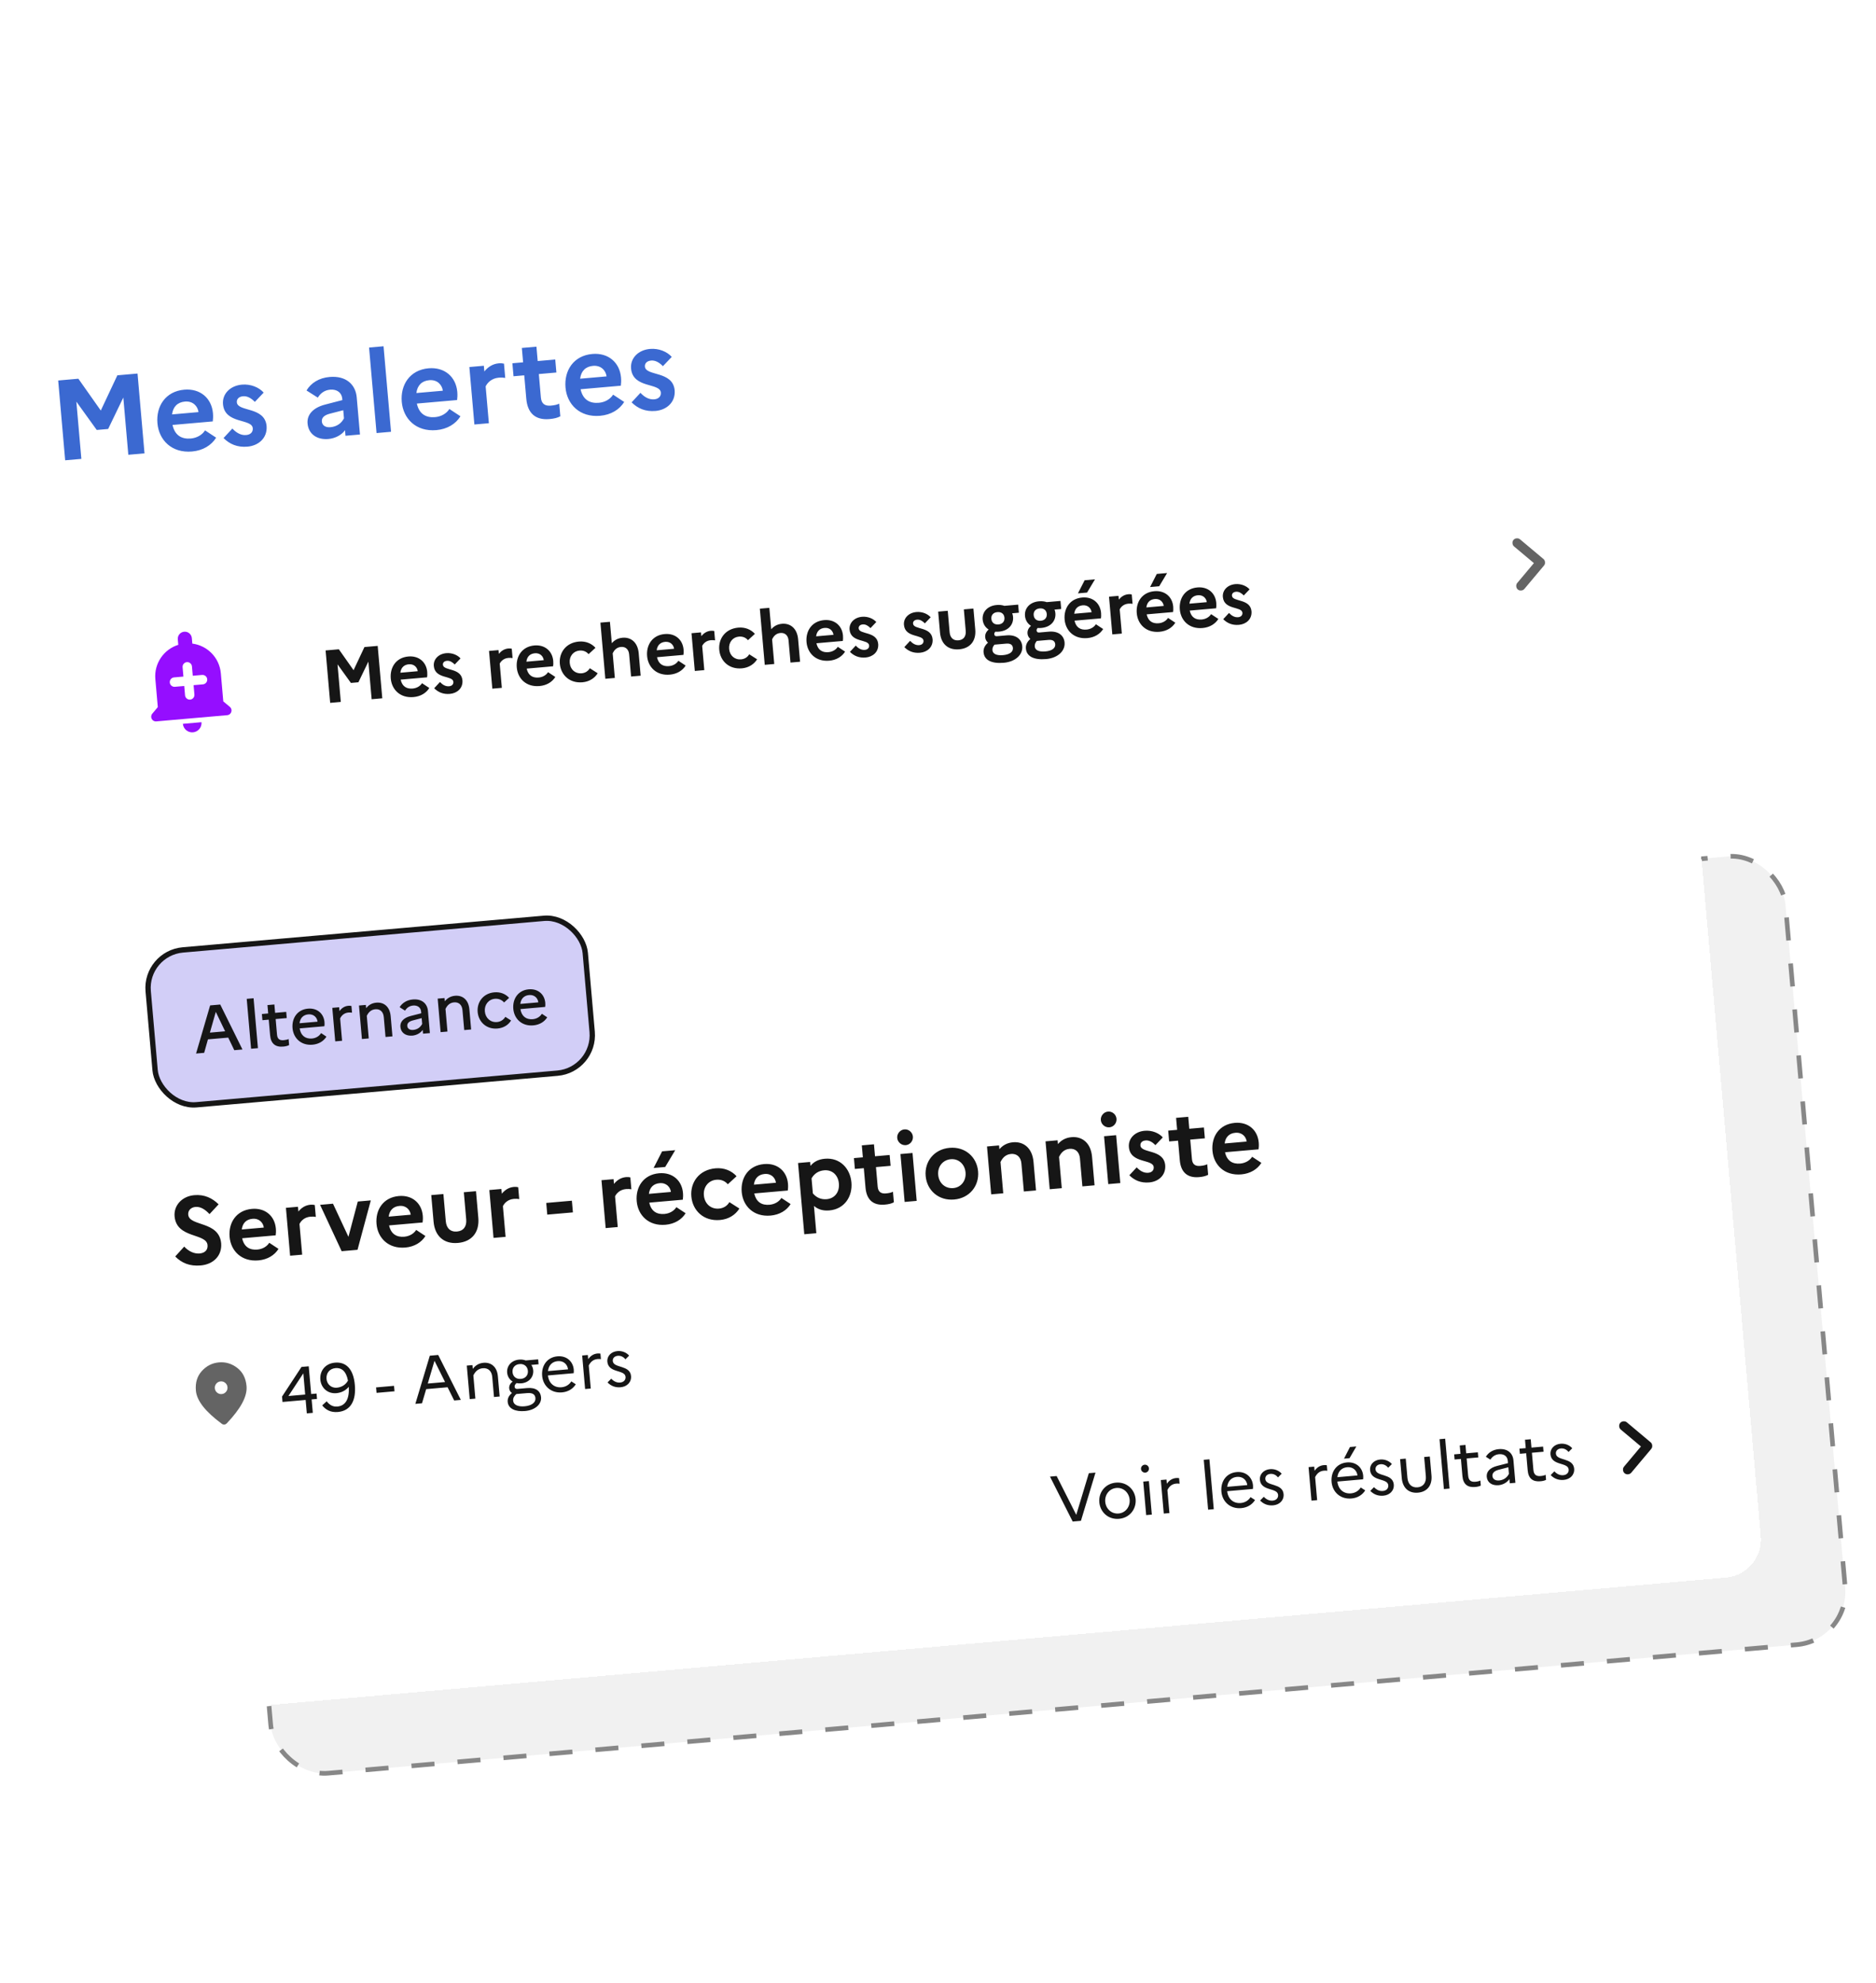 <svg width="352" height="372" viewBox="0 0 352 372" fill="none" xmlns="http://www.w3.org/2000/svg">
<rect x="38.728" y="185.641" width="296.544" height="148.426" rx="9.967" transform="rotate(-5 38.728 185.641)" fill="#F1F1F1" stroke="#878787" stroke-width="0.867" stroke-dasharray="4.33 4.33"/>
<path d="M12.229 86.348L10.919 71.377L14.705 71.046L18.912 77.014L22.019 70.406L25.805 70.075L27.114 85.046L24.077 85.312L23.138 74.576L20.292 80.471L18.153 80.658L14.327 75.347L15.266 86.083L12.229 86.348ZM40.553 82.103C39.666 83.539 38.07 84.519 36.039 84.696C32.21 85.031 29.816 82.547 29.541 79.403C29.263 76.216 31.043 73.41 34.572 73.101C37.566 72.839 39.711 74.699 39.958 77.522C40.011 78.121 39.974 78.684 39.92 79.055L32.37 79.716C32.803 81.704 34.114 82.408 35.804 82.26C36.98 82.157 37.962 81.554 38.472 80.734L40.553 82.103ZM34.702 75.331C33.312 75.453 32.46 76.303 32.284 77.741L37.245 77.307C37.107 76.22 36.221 75.198 34.702 75.331ZM41.944 82.175L43.599 80.393C44.334 81.169 45.178 81.699 46.205 81.609C47.082 81.532 47.486 80.98 47.43 80.338C47.265 78.456 42.173 79.612 41.841 75.827C41.675 73.924 43.154 72.35 45.399 72.154C47.046 72.01 48.612 72.67 49.474 73.651L47.816 75.391C47.2 74.755 46.446 74.26 45.611 74.334C44.756 74.408 44.391 74.914 44.439 75.47C44.6 77.31 49.698 76.217 50.024 79.939C50.179 82.209 48.47 83.609 46.438 83.787C44.514 83.955 43.078 83.305 41.944 82.175ZM61.626 82.35C59.466 82.539 57.882 81.428 57.708 79.439C57.565 77.813 58.721 76.484 60.997 75.897L64.242 75.053L64.217 74.775C64.118 73.641 63.199 72.989 61.959 73.097C60.911 73.189 60.141 73.752 59.633 74.594L57.511 73.249C58.357 71.839 59.869 70.888 61.836 70.716C64.959 70.443 66.726 72.163 66.933 74.537L67.543 81.509L64.827 81.747L64.736 80.699C64.124 81.593 62.888 82.24 61.626 82.35ZM60.391 79.075C60.455 79.802 61.073 80.222 61.993 80.141C63.233 80.033 64.081 79.377 64.541 78.475L64.408 76.956L61.879 77.608C60.762 77.9 60.333 78.412 60.391 79.075ZM70.654 81.237L69.25 65.197L71.966 64.959L73.37 80.999L70.654 81.237ZM86.397 78.092C85.51 79.528 83.915 80.508 81.883 80.686C78.055 81.02 75.661 78.536 75.386 75.392C75.107 72.206 76.887 69.399 80.416 69.09C83.41 68.828 85.555 70.688 85.802 73.511C85.855 74.11 85.818 74.673 85.764 75.044L78.215 75.705C78.647 77.693 79.959 78.397 81.648 78.249C82.824 78.146 83.806 77.543 84.316 76.723L86.397 78.092ZM80.546 71.32C79.156 71.442 78.304 72.292 78.128 73.73L83.09 73.296C82.951 72.209 82.065 71.187 80.546 71.32ZM89.012 79.631L88.069 68.852L90.785 68.614L90.879 69.683C91.521 68.894 92.392 68.258 93.611 68.151C93.975 68.12 94.301 68.156 94.565 68.219L94.799 70.892C94.449 70.837 94.08 70.804 93.588 70.847C92.262 70.963 91.471 71.765 91.124 72.485L91.728 79.393L89.012 79.631ZM98.751 74.813L98.365 70.408L96.355 70.584L96.142 68.145L98.152 67.97L97.916 65.275L100.654 65.035L100.89 67.73L104.183 67.442L104.397 69.88L101.103 70.168L101.488 74.574C101.593 75.772 102.276 76.186 103.345 76.092C104.094 76.027 104.578 75.898 104.929 75.717L105.137 78.091C104.622 78.373 103.99 78.536 103.092 78.615C100.397 78.85 98.981 77.444 98.751 74.813ZM117.12 75.404C116.233 76.84 114.638 77.82 112.606 77.998C108.778 78.333 106.384 75.848 106.108 72.704C105.83 69.518 107.61 66.711 111.139 66.402C114.133 66.14 116.278 68 116.525 70.823C116.578 71.422 116.541 71.986 116.487 72.357L108.937 73.017C109.37 75.005 110.682 75.709 112.371 75.561C113.547 75.459 114.529 74.855 115.039 74.035L117.12 75.404ZM111.269 68.632C109.879 68.754 109.027 69.604 108.851 71.042L113.813 70.608C113.674 69.521 112.788 68.499 111.269 68.632ZM118.511 75.477L120.166 73.694C120.902 74.47 121.745 75 122.772 74.91C123.649 74.833 124.053 74.281 123.997 73.639C123.832 71.757 118.74 72.914 118.408 69.128C118.242 67.225 119.721 65.652 121.966 65.455C123.613 65.311 125.179 65.971 126.041 66.952L124.383 68.692C123.767 68.056 123.013 67.562 122.179 67.635C121.323 67.71 120.958 68.216 121.006 68.772C121.167 70.611 126.266 69.518 126.591 73.24C126.747 75.51 125.037 76.91 123.006 77.088C121.081 77.256 119.645 76.606 118.511 75.477Z" fill="#3B69D1"/>
<g filter="url(#filter0_d_5473_14352)">
<rect x="11.677" y="162.233" width="306.823" height="156.847" rx="7.155" transform="rotate(-5 11.677 162.233)" fill="white" shape-rendering="crispEdges"/>
<rect x="27.182" y="175.243" width="82.324" height="29.16" rx="7.155" transform="rotate(-5 27.182 175.243)" fill="#D2CEF7"/>
<path d="M36.786 194.059L39.428 185.028L41.324 184.862L45.494 193.297L43.96 193.431L42.823 191.067L39.017 191.399L38.308 193.926L36.786 194.059ZM39.385 190.135L42.242 189.885L40.49 186.242L39.385 190.135ZM47.111 193.155L46.293 183.799L47.578 183.686L48.397 193.043L47.111 193.155ZM50.682 190.643L50.424 187.699L49.239 187.802L49.137 186.642L50.323 186.538L50.185 184.967L51.483 184.853L51.62 186.425L53.703 186.243L53.805 187.403L51.722 187.585L51.979 190.529C52.053 191.378 52.526 191.613 53.225 191.552C53.649 191.515 53.932 191.44 54.149 191.333L54.248 192.468C53.96 192.619 53.616 192.712 53.129 192.755C51.657 192.883 50.816 192.178 50.682 190.643ZM61.251 190.887C60.733 191.725 59.816 192.295 58.643 192.398C56.472 192.588 55.05 191.141 54.89 189.307C54.725 187.423 55.791 185.809 57.787 185.634C59.521 185.482 60.748 186.569 60.887 188.166C60.913 188.453 60.9 188.743 60.867 188.935L56.226 189.341C56.433 190.706 57.331 191.344 58.541 191.238C59.302 191.171 59.909 190.779 60.25 190.221L61.251 190.887ZM57.856 186.709C56.92 186.791 56.318 187.384 56.204 188.375L59.585 188.079C59.491 187.295 58.867 186.621 57.856 186.709ZM62.901 191.774L62.351 185.486L63.636 185.374L63.698 186.085C64.092 185.56 64.611 185.163 65.384 185.095C65.584 185.078 65.774 185.099 65.941 185.134L66.051 186.394C65.847 186.362 65.644 186.342 65.382 186.365C64.584 186.435 64.097 186.905 63.819 187.47L64.186 191.661L62.901 191.774ZM67.908 191.336L67.358 185.048L68.643 184.936L68.697 185.547C69.127 185.006 69.719 184.59 70.618 184.511C72.002 184.39 73.145 185.233 73.304 187.055L73.635 190.835L72.337 190.948L72.011 187.218C71.924 186.22 71.322 185.669 70.424 185.748C69.563 185.823 69.099 186.404 68.822 186.982L69.193 191.223L67.908 191.336ZM77.383 190.695C76.136 190.805 75.225 190.168 75.128 189.057C75.045 188.109 75.721 187.359 77.036 187.017L79.04 186.503L79.012 186.178C78.944 185.405 78.329 184.981 77.518 185.052C76.832 185.112 76.323 185.471 76.006 186.014L74.981 185.362C75.477 184.564 76.333 184.011 77.456 183.913C79.153 183.765 80.176 184.681 80.297 186.066L80.66 190.22L79.375 190.333L79.313 189.621C78.912 190.21 78.157 190.628 77.383 190.695ZM76.421 188.894C76.464 189.381 76.88 189.684 77.528 189.627C78.314 189.558 78.893 189.13 79.215 188.499L79.12 187.413L77.448 187.849C76.674 188.055 76.379 188.42 76.421 188.894ZM82.675 190.044L82.125 183.756L83.41 183.644L83.463 184.255C83.894 183.715 84.486 183.298 85.384 183.22C86.769 183.098 87.911 183.941 88.07 185.763L88.401 189.543L87.104 189.656L86.777 185.926C86.69 184.928 86.089 184.377 85.19 184.456C84.329 184.531 83.865 185.112 83.589 185.69L83.96 189.932L82.675 190.044ZM93.259 188.15C93.97 188.088 94.514 187.688 94.82 187.171L95.898 187.856C95.392 188.68 94.513 189.26 93.353 189.361C91.244 189.546 89.785 188.102 89.625 186.268C89.464 184.434 90.65 182.759 92.759 182.574C93.906 182.474 94.886 182.891 95.527 183.614L94.585 184.476C94.193 184.02 93.588 183.721 92.865 183.785C91.654 183.89 90.864 184.915 90.972 186.15C91.081 187.398 92.037 188.257 93.259 188.15ZM102.675 187.263C102.157 188.101 101.239 188.671 100.066 188.774C97.895 188.964 96.474 187.517 96.314 185.683C96.149 183.799 97.214 182.185 99.21 182.01C100.945 181.858 102.171 182.945 102.311 184.542C102.336 184.829 102.324 185.119 102.29 185.311L97.649 185.717C97.856 187.081 98.754 187.719 99.965 187.614C100.726 187.547 101.332 187.154 101.673 186.597L102.675 187.263ZM99.279 183.085C98.344 183.167 97.742 183.76 97.627 184.751L101.008 184.455C100.915 183.671 100.29 182.997 99.279 183.085Z" fill="#161616"/>
<rect x="27.182" y="175.243" width="82.324" height="29.16" rx="7.155" transform="rotate(-5 27.182 175.243)" stroke="#161616"/>
<path d="M32.877 232.126L34.565 230.272C35.398 231.169 36.446 231.652 37.462 231.563C38.46 231.476 39.019 230.888 38.941 229.997C38.74 227.698 33.127 228.817 32.757 224.593C32.584 222.615 34.08 220.832 36.468 220.623C38.34 220.459 39.839 221.172 41.019 222.344L39.312 224.181C38.499 223.301 37.624 222.749 36.68 222.831C35.789 222.909 35.25 223.531 35.316 224.28C35.514 226.543 41.125 225.406 41.499 229.683C41.67 232.039 39.975 233.606 37.676 233.807C35.573 233.991 34.098 233.348 32.877 232.126ZM52.255 230.7C51.516 231.896 50.186 232.712 48.493 232.861C45.303 233.14 43.308 231.069 43.079 228.449C42.846 225.794 44.33 223.455 47.27 223.198C49.766 222.98 51.553 224.529 51.759 226.882C51.803 227.381 51.772 227.85 51.727 228.16L45.436 228.71C45.797 230.367 46.889 230.954 48.297 230.83C49.278 230.745 50.096 230.242 50.521 229.558L52.255 230.7ZM47.379 225.056C46.221 225.157 45.511 225.866 45.364 227.064L49.499 226.702C49.383 225.797 48.645 224.945 47.379 225.056ZM54.434 231.982L53.648 222.999L55.912 222.801L55.99 223.692C56.525 223.035 57.251 222.504 58.267 222.415C58.569 222.389 58.842 222.419 59.062 222.472L59.257 224.699C58.965 224.653 58.657 224.626 58.248 224.662C57.143 224.759 56.483 225.427 56.194 226.027L56.698 231.784L54.434 231.982ZM60.058 222.438L62.482 222.226L65.378 228.438L67.133 221.819L69.575 221.606L67.082 230.875L64.105 231.135L60.058 222.438ZM79.824 228.288C79.085 229.484 77.755 230.3 76.062 230.449C72.872 230.728 70.877 228.657 70.648 226.037C70.415 223.382 71.899 221.043 74.84 220.786C77.335 220.568 79.123 222.117 79.328 224.47C79.372 224.969 79.341 225.438 79.297 225.748L73.005 226.298C73.366 227.955 74.459 228.542 75.867 228.418C76.847 228.333 77.665 227.83 78.09 227.146L79.824 228.288ZM74.948 222.644C73.79 222.745 73.08 223.454 72.933 224.652L77.068 224.29C76.953 223.385 76.214 222.533 74.948 222.644ZM87.476 225.176L87.03 220.079L89.311 219.879L89.748 224.869C89.983 227.56 88.56 229.355 85.922 229.586C83.285 229.817 81.589 228.295 81.354 225.604L80.917 220.613L83.198 220.414L83.644 225.511C83.758 226.812 84.505 227.555 85.753 227.446C86.983 227.338 87.59 226.477 87.476 225.176ZM92.603 228.642L91.817 219.66L94.08 219.462L94.158 220.353C94.694 219.695 95.419 219.165 96.435 219.076C96.738 219.05 97.01 219.08 97.23 219.132L97.425 221.36C97.134 221.314 96.826 221.287 96.416 221.323C95.311 221.419 94.651 222.088 94.363 222.688L94.866 228.444L92.603 228.642ZM102.493 222.084L107.305 221.663L107.497 223.855L102.685 224.276L102.493 222.084ZM113.645 226.801L112.859 217.819L115.123 217.621L115.201 218.512C115.736 217.854 116.462 217.324 117.478 217.235C117.781 217.209 118.053 217.239 118.273 217.291L118.468 219.519C118.176 219.473 117.869 219.446 117.459 219.482C116.354 219.578 115.694 220.247 115.405 220.847L115.909 226.603L113.645 226.801ZM124.814 215.336L122.64 215.526L124.234 212.406L126.694 212.19L124.814 215.336ZM128.645 224.016C127.905 225.212 126.576 226.029 124.883 226.177C121.692 226.456 119.697 224.386 119.468 221.766C119.236 219.111 120.719 216.772 123.66 216.515C126.155 216.296 127.943 217.846 128.149 220.199C128.193 220.698 128.162 221.167 128.117 221.476L121.826 222.027C122.186 223.683 123.279 224.27 124.687 224.147C125.667 224.061 126.485 223.559 126.91 222.875L128.645 224.016ZM123.769 218.373C122.61 218.474 121.9 219.183 121.753 220.381L125.888 220.019C125.773 219.113 125.034 218.262 123.769 218.373ZM134.911 223.145C135.802 223.067 136.479 222.595 136.853 221.933L138.736 223.134C137.995 224.312 136.738 225.14 135.098 225.284C131.997 225.555 129.949 223.489 129.72 220.869C129.49 218.249 131.149 215.859 134.25 215.588C135.89 215.445 137.271 216.042 138.205 217.074L136.559 218.583C136.077 217.996 135.328 217.649 134.402 217.73C132.922 217.859 131.935 219.095 132.072 220.663C132.211 222.25 133.396 223.277 134.911 223.145ZM148.347 222.293C147.607 223.489 146.278 224.305 144.585 224.454C141.395 224.733 139.4 222.662 139.17 220.042C138.938 217.387 140.422 215.048 143.362 214.791C145.857 214.573 147.645 216.122 147.851 218.475C147.895 218.974 147.864 219.444 147.819 219.753L141.528 220.303C141.888 221.96 142.981 222.547 144.389 222.423C145.369 222.338 146.188 221.835 146.613 221.151L148.347 222.293ZM143.471 216.649C142.313 216.75 141.602 217.459 141.456 218.657L145.591 218.295C145.475 217.39 144.736 216.538 143.471 216.649ZM150.91 227.959L149.74 214.592L152.004 214.394L152.067 215.125C152.702 214.369 153.541 213.9 154.771 213.793C157.622 213.543 159.528 215.621 159.757 218.241C159.986 220.861 158.47 223.239 155.619 223.488C154.389 223.596 153.481 223.28 152.726 222.646L153.173 227.761L150.91 227.959ZM154.637 215.96C153.585 216.052 152.77 216.59 152.273 217.477L152.52 220.293C153.2 221.096 154.077 221.468 155.111 221.378C156.644 221.244 157.542 220.016 157.405 218.447C157.267 216.879 156.17 215.825 154.637 215.96ZM162.401 219.231L162.08 215.56L160.404 215.706L160.227 213.675L161.902 213.528L161.706 211.282L163.987 211.083L164.183 213.328L166.928 213.088L167.106 215.12L164.361 215.36L164.682 219.032C164.77 220.03 165.339 220.375 166.23 220.297C166.853 220.243 167.257 220.135 167.549 219.984L167.722 221.962C167.294 222.197 166.767 222.333 166.018 222.399C163.773 222.595 162.593 221.423 162.401 219.231ZM169.958 211.243C169.156 211.313 168.42 210.695 168.35 209.893C168.28 209.091 168.898 208.354 169.7 208.284C170.502 208.214 171.22 208.834 171.29 209.636C171.361 210.438 170.76 211.173 169.958 211.243ZM169.741 221.894L168.955 212.911L171.218 212.713L172.004 221.696L169.741 221.894ZM178.179 211.745C181.102 211.489 183.287 213.471 183.522 216.162C183.758 218.853 181.95 221.185 179.027 221.44C176.104 221.696 173.92 219.714 173.684 217.023C173.449 214.332 175.256 212.001 178.179 211.745ZM178.876 219.298C180.319 219.172 181.305 217.919 181.17 216.368C181.032 214.8 179.845 213.754 178.402 213.88C176.905 214.011 175.899 215.249 176.037 216.817C176.174 218.385 177.379 219.429 178.876 219.298ZM185.98 220.473L185.194 211.49L187.457 211.292L187.519 212.005C188.09 211.345 188.887 210.808 190.081 210.703C192.024 210.534 193.692 211.735 193.924 214.39L194.392 219.737L192.11 219.936L191.65 214.679C191.546 213.485 190.803 212.795 189.698 212.892C188.558 212.992 188.019 213.811 187.73 214.411L188.243 220.275L185.98 220.473ZM196.962 219.512L196.176 210.529L198.44 210.331L198.502 211.044C199.073 210.384 199.87 209.847 201.064 209.743C203.007 209.573 204.674 210.774 204.906 213.429L205.374 218.776L203.093 218.976L202.633 213.718C202.528 212.524 201.786 211.835 200.681 211.931C199.54 212.031 199.001 212.85 198.712 213.45L199.225 219.314L196.962 219.512ZM208.162 207.9C207.36 207.971 206.623 207.353 206.553 206.551C206.483 205.749 207.101 205.012 207.903 204.942C208.705 204.872 209.424 205.491 209.494 206.293C209.564 207.095 208.964 207.83 208.162 207.9ZM207.944 218.551L207.158 209.569L209.422 209.371L210.208 218.353L207.944 218.551ZM211.902 216.894L213.281 215.408C213.894 216.055 214.597 216.496 215.453 216.422C216.183 216.358 216.52 215.897 216.474 215.363C216.336 213.794 212.093 214.758 211.817 211.604C211.678 210.017 212.91 208.706 214.781 208.543C216.154 208.422 217.459 208.973 218.177 209.79L216.795 211.24C216.282 210.71 215.653 210.298 214.958 210.359C214.245 210.421 213.941 210.843 213.982 211.306C214.116 212.839 218.364 211.929 218.635 215.03C218.765 216.922 217.341 218.088 215.647 218.236C214.043 218.377 212.847 217.835 211.902 216.894ZM221.368 214.072L221.047 210.401L219.372 210.547L219.194 208.516L220.869 208.369L220.673 206.123L222.954 205.924L223.151 208.169L225.895 207.929L226.073 209.961L223.328 210.201L223.65 213.873C223.737 214.871 224.306 215.216 225.197 215.138C225.821 215.084 226.225 214.976 226.517 214.825L226.69 216.803C226.261 217.038 225.734 217.174 224.986 217.24C222.74 217.436 221.56 216.264 221.368 214.072ZM236.676 214.565C235.937 215.761 234.607 216.578 232.914 216.726C229.724 217.005 227.729 214.935 227.5 212.315C227.267 209.659 228.751 207.32 231.692 207.063C234.187 206.845 235.975 208.394 236.18 210.747C236.224 211.246 236.193 211.716 236.148 212.025L229.857 212.575C230.218 214.232 231.311 214.819 232.719 214.696C233.699 214.61 234.517 214.107 234.942 213.424L236.676 214.565ZM231.8 208.921C230.642 209.023 229.932 209.731 229.785 210.929L233.92 210.568C233.805 209.662 233.066 208.811 231.8 208.921Z" fill="#161616"/>
<path d="M41.6 257.936C41.927 257.907 42.196 257.766 42.409 257.513C42.621 257.26 42.713 256.97 42.684 256.643C42.656 256.317 42.515 256.047 42.262 255.835C42.009 255.622 41.719 255.531 41.392 255.559C41.065 255.588 40.796 255.729 40.584 255.981C40.371 256.235 40.279 256.525 40.308 256.851C40.336 257.178 40.477 257.448 40.73 257.66C40.983 257.872 41.273 257.964 41.6 257.936ZM42.1 263.654C42.021 263.661 41.94 263.653 41.859 263.63C41.777 263.607 41.704 263.574 41.64 263.529C40.083 262.378 38.9 261.287 38.091 260.256C37.283 259.224 36.837 258.233 36.754 257.282C36.624 255.797 36.998 254.572 37.877 253.607C38.755 252.642 39.823 252.105 41.08 251.995C42.338 251.885 43.483 252.229 44.515 253.026C45.548 253.824 46.129 254.965 46.259 256.45C46.342 257.401 46.075 258.455 45.458 259.611C44.841 260.768 43.865 262.048 42.531 263.451C42.476 263.506 42.41 263.552 42.334 263.588C42.257 263.625 42.179 263.647 42.1 263.654Z" fill="#646464"/>
<path d="M53.008 259.418L52.92 258.408L56.569 252.846L57.929 252.727L58.384 257.929L59.395 257.841L59.483 258.852L58.472 258.94L58.693 261.46L57.57 261.558L57.35 259.038L53.008 259.418ZM54.117 258.303L57.261 258.028L56.913 254.048L54.117 258.303ZM63.392 261.3C62.044 261.418 61.131 260.895 60.455 260.061L61.293 259.297C61.859 260.014 62.491 260.348 63.302 260.277C64.899 260.138 65.582 258.745 65.442 256.57C64.874 257.261 64.081 257.682 63.108 257.768C61.474 257.911 60.243 256.774 60.108 255.239C59.97 253.655 60.962 252.21 62.859 252.044C64.905 251.865 66.316 253.2 66.582 256.232C66.829 259.064 65.874 261.083 63.392 261.3ZM61.266 255.1C61.354 256.111 62.171 256.831 63.194 256.742C64.08 256.664 64.846 256.22 65.291 255.414C64.943 253.597 64.058 252.97 62.961 253.066C61.8 253.168 61.174 254.052 61.266 255.1ZM70.564 256.688L73.933 256.393L74.022 257.416L70.654 257.711L70.564 256.688ZM77.933 259.777L80.649 250.739L82.221 250.602L86.466 259.03L85.219 259.139L83.983 256.658L79.966 257.009L79.18 259.668L77.933 259.777ZM80.264 255.965L83.508 255.681L81.525 251.694L80.264 255.965ZM88.136 258.884L87.586 252.596L88.647 252.504L88.709 253.215C89.171 252.609 89.785 252.153 90.721 252.071C92.13 251.947 93.261 252.804 93.418 254.588L93.75 258.393L92.69 258.486L92.36 254.718C92.262 253.595 91.569 253.002 90.596 253.087C89.685 253.167 89.157 253.741 88.816 254.437L89.197 258.791L88.136 258.884ZM95.261 259.405C95.205 258.769 95.472 258.23 96.058 257.739C95.751 257.539 95.572 257.215 95.543 256.878C95.499 256.379 95.725 255.945 96.184 255.59C95.599 255.227 95.219 254.619 95.158 253.92C95.052 252.71 95.911 251.604 97.408 251.473C97.87 251.433 98.29 251.496 98.641 251.629L100.974 251.425L101.055 252.348L99.695 252.467C99.897 252.764 100.016 253.118 100.048 253.492C100.153 254.69 99.307 255.795 97.797 255.927C97.486 255.954 97.182 255.93 96.913 255.879C96.668 256.089 96.538 256.326 96.558 256.563C96.581 256.825 96.735 257 97.122 256.967L98.918 256.809C100.577 256.664 101.422 257.408 101.52 258.53C101.636 259.853 100.4 260.954 98.516 261.119C96.657 261.281 95.371 260.665 95.261 259.405ZM97.737 255.09C98.648 255.01 99.117 254.341 99.05 253.58C98.983 252.806 98.404 252.228 97.493 252.308C96.558 252.39 96.101 253.058 96.168 253.832C96.236 254.605 96.801 255.172 97.737 255.09ZM96.285 259.189C96.352 259.95 97.178 260.343 98.426 260.234C99.748 260.118 100.538 259.521 100.466 258.698C100.414 258.099 100.035 257.655 98.913 257.753L96.879 257.931C96.471 258.293 96.242 258.69 96.285 259.189ZM108.036 256.1C107.518 256.937 106.626 257.518 105.453 257.621C103.332 257.806 101.886 256.361 101.726 254.527C101.559 252.618 102.651 251.027 104.598 250.857C106.307 250.707 107.522 251.808 107.657 253.355C107.679 253.604 107.662 253.844 107.64 254.022L102.812 254.445C102.982 255.951 104.022 256.778 105.369 256.66C106.18 256.589 106.834 256.155 107.196 255.557L108.036 256.1ZM104.651 251.757C103.616 251.848 102.946 252.522 102.816 253.627L106.584 253.298C106.465 252.378 105.761 251.66 104.651 251.757ZM109.786 256.99L109.236 250.702L110.296 250.609L110.365 251.395C110.779 250.806 111.321 250.394 112.12 250.324C112.319 250.307 112.508 250.315 112.663 250.352L112.753 251.388C112.562 251.354 112.372 251.346 112.123 251.367C111.299 251.439 110.8 251.911 110.469 252.581L110.847 256.897L109.786 256.99ZM113.996 255.754L114.689 255.053C115.173 255.563 115.725 255.829 116.361 255.774C117.06 255.713 117.422 255.253 117.374 254.705C117.25 253.295 114.15 254.069 113.956 251.848C113.87 250.863 114.634 249.979 115.845 249.873C116.743 249.794 117.553 250.151 118.044 250.724L117.362 251.412C116.984 250.967 116.484 250.709 115.935 250.757C115.261 250.816 114.934 251.247 114.977 251.734C115.1 253.143 118.217 252.418 118.405 254.564C118.495 255.738 117.624 256.556 116.451 256.658C115.453 256.746 114.632 256.415 113.996 255.754Z" fill="#161616"/>
<path d="M197.014 273.422L198.262 273.313L201.941 280.596L204.3 272.784L205.548 272.675L202.819 281.714L201.272 281.849L197.014 273.422ZM209.378 274.553C211.399 274.376 212.92 275.814 213.081 277.648C213.241 279.482 211.993 281.163 209.972 281.339C207.938 281.517 206.43 280.078 206.269 278.244C206.109 276.41 207.345 274.731 209.378 274.553ZM209.897 280.34C211.207 280.226 212.072 279.044 211.958 277.746C211.843 276.436 210.788 275.435 209.478 275.55C208.13 275.668 207.265 276.837 207.379 278.147C207.494 279.457 208.55 280.458 209.897 280.34ZM214.904 272.674C214.492 272.71 214.126 272.402 214.09 271.991C214.055 271.592 214.362 271.225 214.774 271.189C215.186 271.153 215.54 271.462 215.575 271.861C215.611 272.273 215.316 272.638 214.904 272.674ZM215.061 280.643L214.511 274.355L215.571 274.262L216.121 280.55L215.061 280.643ZM218.362 280.354L217.812 274.066L218.873 273.973L218.941 274.759C219.355 274.17 219.897 273.758 220.696 273.688C220.895 273.671 221.085 273.679 221.239 273.716L221.329 274.752C221.138 274.718 220.948 274.71 220.699 274.731C219.876 274.803 219.376 275.274 219.045 275.945L219.423 280.261L218.362 280.354ZM226.684 279.626L225.865 270.269L226.925 270.176L227.744 279.533L226.684 279.626ZM235.484 277.813C234.966 278.65 234.074 279.231 232.901 279.333C230.781 279.519 229.334 278.074 229.174 276.24C229.007 274.331 230.099 272.74 232.046 272.57C233.755 272.42 234.97 273.521 235.105 275.067C235.127 275.317 235.11 275.557 235.088 275.735L230.26 276.158C230.43 277.664 231.47 278.491 232.817 278.373C233.628 278.302 234.282 277.868 234.644 277.27L235.484 277.813ZM232.099 273.47C231.064 273.561 230.394 274.235 230.264 275.34L234.032 275.011C233.914 274.091 233.21 273.373 232.099 273.47ZM236.437 277.905L237.13 277.204C237.614 277.714 238.165 277.98 238.802 277.925C239.5 277.864 239.862 277.404 239.814 276.855C239.691 275.446 236.591 276.22 236.397 273.999C236.31 273.014 237.075 272.129 238.285 272.024C239.184 271.945 239.994 272.302 240.484 272.875L239.803 273.563C239.425 273.118 238.924 272.86 238.375 272.908C237.702 272.967 237.375 273.398 237.417 273.885C237.541 275.294 240.658 274.569 240.846 276.715C240.936 277.889 240.064 278.707 238.892 278.809C237.894 278.897 237.073 278.566 236.437 277.905ZM246.079 277.929L245.529 271.641L246.59 271.548L246.659 272.334C247.072 271.745 247.614 271.333 248.413 271.263C248.612 271.246 248.802 271.254 248.956 271.291L249.046 272.327C248.855 272.293 248.666 272.285 248.416 272.306C247.593 272.378 247.093 272.85 246.762 273.52L247.14 277.836L246.079 277.929ZM253.217 269.963L252.181 270.054L253.298 267.869L254.495 267.764L253.217 269.963ZM256.159 276.004C255.641 276.841 254.749 277.422 253.577 277.525C251.456 277.71 250.009 276.265 249.849 274.431C249.682 272.523 250.775 270.931 252.721 270.761C254.43 270.611 255.645 271.712 255.781 273.259C255.802 273.508 255.786 273.748 255.763 273.926L250.935 274.349C251.105 275.855 252.145 276.682 253.493 276.564C254.303 276.493 254.957 276.059 255.319 275.461L256.159 276.004ZM252.774 271.661C251.739 271.752 251.069 272.426 250.939 273.531L254.707 273.202C254.589 272.282 253.885 271.564 252.774 271.661ZM257.112 276.096L257.805 275.395C258.289 275.905 258.841 276.171 259.477 276.116C260.175 276.055 260.538 275.596 260.49 275.047C260.366 273.637 257.266 274.411 257.072 272.19C256.986 271.205 257.75 270.321 258.961 270.215C259.859 270.136 260.669 270.493 261.16 271.066L260.478 271.754C260.1 271.309 259.599 271.051 259.051 271.099C258.377 271.158 258.05 271.589 258.093 272.076C258.216 273.486 261.333 272.76 261.521 274.906C261.611 276.08 260.74 276.898 259.567 277C258.569 277.088 257.748 276.757 257.112 276.096ZM267.535 273.337L267.221 269.744L268.281 269.651L268.592 273.206C268.757 275.09 267.768 276.283 266.059 276.433C264.362 276.581 263.181 275.578 263.016 273.694L262.705 270.139L263.765 270.046L264.079 273.639C264.188 274.874 264.911 275.527 265.984 275.433C267.032 275.342 267.643 274.572 267.535 273.337ZM270.921 275.756L270.103 266.399L271.163 266.306L271.982 275.663L270.921 275.756ZM274.4 273.327L274.119 270.108L272.934 270.212L272.849 269.251L274.035 269.147L273.897 267.575L274.97 267.482L275.108 269.054L277.291 268.862L277.375 269.823L275.192 270.014L275.473 273.233C275.559 274.218 276.083 274.449 276.844 274.383C277.255 274.347 277.538 274.272 277.766 274.151L277.849 275.099C277.561 275.25 277.228 275.33 276.779 275.369C275.382 275.491 274.535 274.861 274.4 273.327ZM281.186 275.034C279.951 275.142 279.055 274.529 278.961 273.456C278.878 272.508 279.543 271.771 280.858 271.429L282.949 270.894L282.911 270.458C282.834 269.584 282.167 269.14 281.268 269.218C280.545 269.282 279.988 269.67 279.648 270.24L278.796 269.699C279.28 268.902 280.125 268.363 281.223 268.267C282.82 268.127 283.85 268.98 283.971 270.365L284.34 274.582L283.279 274.674L283.21 273.876C282.789 274.529 281.997 274.963 281.186 275.034ZM280.031 273.324C280.078 273.861 280.548 274.209 281.285 274.145C282.12 274.072 282.772 273.613 283.124 272.903L283.016 271.668L281.185 272.142C280.337 272.367 279.984 272.788 280.031 273.324ZM286.645 272.256L286.363 269.037L285.178 269.14L285.094 268.18L286.279 268.076L286.141 266.504L287.214 266.41L287.352 267.982L289.535 267.791L289.619 268.752L287.436 268.943L287.718 272.162C287.804 273.147 288.327 273.378 289.088 273.311C289.5 273.275 289.782 273.2 290.01 273.08L290.093 274.028C289.805 274.179 289.472 274.258 289.023 274.298C287.626 274.42 286.779 273.79 286.645 272.256ZM290.957 273.135L291.65 272.434C292.135 272.944 292.686 273.21 293.322 273.155C294.021 273.094 294.383 272.634 294.335 272.086C294.212 270.676 291.111 271.45 290.917 269.229C290.831 268.244 291.596 267.36 292.806 267.254C293.704 267.175 294.515 267.532 295.005 268.105L294.323 268.793C293.945 268.348 293.445 268.09 292.896 268.138C292.222 268.197 291.895 268.628 291.938 269.115C292.061 270.524 295.178 269.799 295.366 271.945C295.456 273.119 294.585 273.937 293.412 274.039C292.414 274.127 291.593 273.796 290.957 273.135Z" fill="#161616"/>
<path d="M304.832 272.796C304.654 272.647 304.554 272.447 304.532 272.194C304.51 271.942 304.574 271.727 304.723 271.549L307.894 267.769L304.115 264.598C303.937 264.449 303.837 264.248 303.815 263.996C303.793 263.743 303.856 263.528 304.005 263.351C304.155 263.173 304.355 263.073 304.608 263.051C304.86 263.029 305.075 263.092 305.253 263.241L309.711 266.982C309.808 267.063 309.879 267.154 309.926 267.255C309.972 267.356 310 267.465 310.01 267.584C310.021 267.703 310.012 267.816 309.984 267.923C309.956 268.031 309.901 268.133 309.82 268.23L306.079 272.687C305.93 272.865 305.73 272.965 305.477 272.987C305.225 273.009 305.01 272.946 304.832 272.796Z" fill="#161616"/>
</g>
<g filter="url(#filter1_d_5473_14352)">
<rect x="8.642" y="101.77" width="302.219" height="49.342" rx="7.048" transform="rotate(-5 8.642 101.77)" fill="white" shape-rendering="crispEdges"/>
<g clip-path="url(#clip0_5473_14352)">
<path d="M36.214 133.852C37.179 133.768 37.892 132.918 37.808 131.953L34.314 132.258C34.399 133.224 35.248 133.937 36.214 133.852ZM41.897 128.048L41.437 122.782C41.179 119.841 38.893 117.565 36.084 117.209L35.995 116.182C35.931 115.454 35.291 114.917 34.563 114.981C33.834 115.044 33.298 115.684 33.361 116.413L33.451 117.44C30.747 118.278 28.891 120.916 29.148 123.857L29.609 129.123L28.576 130.355C28.071 130.956 28.54 131.87 29.321 131.802L42.637 130.637C43.418 130.569 43.73 129.586 43.129 129.082L41.897 128.048ZM38.08 124.853L36.325 125.007L36.478 126.762C36.52 127.245 36.16 127.675 35.677 127.717C35.194 127.759 34.765 127.399 34.723 126.916L34.569 125.16L32.813 125.314C32.331 125.356 31.901 124.996 31.859 124.513L31.858 124.504C31.816 124.022 32.176 123.592 32.659 123.55L34.415 123.396L34.261 121.641C34.219 121.158 34.579 120.728 35.062 120.686C35.545 120.644 35.974 121.004 36.017 121.487L36.17 123.243L37.926 123.089C38.408 123.047 38.838 123.407 38.88 123.89L38.881 123.899C38.923 124.381 38.563 124.811 38.08 124.853Z" fill="#950EFF"/>
</g>
<path d="M61.953 128.326L61.093 118.495L63.579 118.277L66.341 122.196L68.382 117.857L70.868 117.64L71.728 127.47L69.734 127.645L69.117 120.595L67.248 124.466L65.843 124.589L63.331 121.101L63.947 128.151L61.953 128.326ZM80.552 125.538C79.97 126.48 78.922 127.124 77.588 127.241C75.074 127.461 73.502 125.829 73.322 123.765C73.138 121.672 74.307 119.829 76.625 119.627C78.591 119.455 80 120.676 80.162 122.529C80.196 122.923 80.172 123.293 80.137 123.536L75.179 123.97C75.463 125.276 76.324 125.738 77.434 125.641C78.206 125.573 78.851 125.177 79.186 124.639L80.552 125.538ZM76.71 121.091C75.797 121.171 75.238 121.729 75.122 122.673L78.38 122.388C78.29 121.674 77.707 121.004 76.71 121.091ZM81.466 125.585L82.552 124.415C83.036 124.924 83.59 125.272 84.264 125.213C84.84 125.163 85.105 124.8 85.068 124.379C84.96 123.143 81.616 123.902 81.398 121.417C81.289 120.167 82.26 119.133 83.735 119.004C84.816 118.91 85.845 119.343 86.41 119.987L85.322 121.13C84.917 120.712 84.422 120.388 83.874 120.436C83.312 120.485 83.073 120.817 83.104 121.182C83.21 122.39 86.558 121.673 86.772 124.116C86.874 125.607 85.751 126.526 84.417 126.643C83.153 126.754 82.21 126.327 81.466 125.585ZM92.377 125.664L91.758 118.586L93.542 118.429L93.603 119.132C94.025 118.614 94.597 118.196 95.397 118.126C95.636 118.105 95.85 118.128 96.024 118.17L96.177 119.925C95.948 119.889 95.705 119.868 95.382 119.896C94.512 119.972 93.992 120.499 93.764 120.971L94.161 125.508L92.377 125.664ZM104.197 123.469C103.614 124.412 102.567 125.055 101.232 125.172C98.719 125.392 97.147 123.761 96.966 121.696C96.783 119.604 97.952 117.761 100.269 117.558C102.235 117.386 103.644 118.607 103.806 120.461C103.841 120.854 103.816 121.224 103.781 121.468L98.824 121.902C99.108 123.207 99.969 123.669 101.078 123.572C101.851 123.505 102.495 123.109 102.83 122.57L104.197 123.469ZM100.355 119.022C99.442 119.102 98.882 119.66 98.767 120.605L102.025 120.319C101.934 119.606 101.352 118.935 100.355 119.022ZM109.135 122.782C109.837 122.721 110.371 122.349 110.665 121.828L112.148 122.774C111.565 123.702 110.574 124.355 109.282 124.468C106.839 124.682 105.225 123.054 105.044 120.989C104.863 118.925 106.17 117.042 108.614 116.828C109.906 116.715 110.994 117.186 111.731 117.999L110.434 119.188C110.054 118.726 109.464 118.452 108.733 118.516C107.568 118.618 106.79 119.591 106.898 120.827C107.007 122.077 107.941 122.887 109.135 122.782ZM113.581 123.809L112.659 113.276L114.443 113.12L114.794 117.136C115.244 116.616 115.872 116.193 116.813 116.11C118.344 115.977 119.658 116.923 119.841 119.016L120.209 123.229L118.412 123.386L118.049 119.243C117.967 118.302 117.396 117.758 116.511 117.835C115.612 117.914 115.188 118.559 114.96 119.032L115.364 123.653L113.581 123.809ZM128.65 121.33C128.068 122.272 127.02 122.916 125.686 123.033C123.172 123.253 121.6 121.621 121.42 119.557C121.236 117.464 122.405 115.621 124.723 115.418C126.689 115.246 128.098 116.468 128.26 118.321C128.294 118.715 128.27 119.085 128.235 119.328L123.277 119.762C123.561 121.068 124.422 121.53 125.532 121.433C126.304 121.365 126.949 120.969 127.284 120.43L128.65 121.33ZM124.808 116.883C123.896 116.963 123.336 117.521 123.22 118.465L126.479 118.18C126.388 117.466 125.805 116.796 124.808 116.883ZM130.368 122.34L129.748 115.262L131.532 115.106L131.593 115.808C132.015 115.29 132.587 114.872 133.388 114.802C133.626 114.781 133.841 114.805 134.014 114.846L134.168 116.602C133.938 116.565 133.696 116.544 133.373 116.572C132.502 116.648 131.982 117.175 131.754 117.648L132.151 122.184L130.368 122.34ZM139.047 120.166C139.749 120.104 140.283 119.732 140.577 119.211L142.061 120.157C141.477 121.085 140.487 121.738 139.195 121.851C136.751 122.065 135.137 120.437 134.956 118.372C134.775 116.308 136.082 114.425 138.526 114.211C139.818 114.098 140.907 114.569 141.643 115.382L140.346 116.571C139.966 116.109 139.376 115.835 138.645 115.899C137.48 116.001 136.702 116.974 136.81 118.21C136.919 119.46 137.853 120.27 139.047 120.166ZM143.493 121.192L142.571 110.659L144.355 110.503L144.706 114.519C145.156 113.999 145.784 113.576 146.725 113.494C148.256 113.36 149.57 114.306 149.753 116.399L150.122 120.612L148.324 120.769L147.961 116.626C147.879 115.685 147.308 115.141 146.423 115.218C145.524 115.297 145.1 115.942 144.872 116.415L145.276 121.036L143.493 121.192ZM158.563 118.713C157.98 119.655 156.932 120.299 155.598 120.416C153.084 120.636 151.512 119.004 151.332 116.94C151.149 114.847 152.318 113.004 154.635 112.802C156.601 112.629 158.01 113.851 158.172 115.704C158.206 116.098 158.182 116.468 158.147 116.711L153.189 117.145C153.473 118.451 154.335 118.913 155.444 118.816C156.216 118.748 156.861 118.352 157.196 117.813L158.563 118.713ZM154.72 114.266C153.808 114.346 153.248 114.904 153.132 115.848L156.391 115.563C156.3 114.849 155.718 114.179 154.72 114.266ZM159.476 118.76L160.562 117.59C161.046 118.099 161.6 118.447 162.274 118.388C162.85 118.338 163.115 117.975 163.078 117.554C162.97 116.318 159.626 117.077 159.409 114.592C159.299 113.342 160.27 112.308 161.745 112.179C162.826 112.085 163.855 112.518 164.421 113.162L163.332 114.305C162.927 113.887 162.432 113.563 161.884 113.611C161.322 113.66 161.083 113.992 161.115 114.357C161.22 115.565 164.568 114.848 164.782 117.291C164.884 118.782 163.761 119.701 162.427 119.818C161.163 119.929 160.22 119.502 159.476 118.76ZM169.68 117.868L170.766 116.697C171.25 117.207 171.804 117.554 172.478 117.495C173.054 117.445 173.319 117.082 173.282 116.661C173.174 115.425 169.83 116.185 169.612 113.699C169.503 112.449 170.474 111.416 171.949 111.287C173.03 111.192 174.059 111.626 174.624 112.27L173.536 113.412C173.131 112.995 172.636 112.67 172.088 112.718C171.526 112.767 171.287 113.099 171.318 113.465C171.424 114.672 174.772 113.955 174.986 116.399C175.088 117.89 173.965 118.809 172.631 118.925C171.367 119.036 170.424 118.609 169.68 117.868ZM181.201 114.808L180.85 110.791L182.647 110.634L182.991 114.566C183.177 116.687 182.055 118.101 179.977 118.283C177.898 118.465 176.562 117.265 176.376 115.145L176.032 111.212L177.83 111.055L178.181 115.072C178.271 116.097 178.86 116.682 179.843 116.596C180.812 116.512 181.291 115.833 181.201 114.808ZM184.551 118.845C184.489 118.143 184.791 117.55 185.383 117.032C185.077 116.775 184.89 116.41 184.858 116.044C184.808 115.483 185.008 115.012 185.507 114.572C184.849 114.163 184.45 113.49 184.381 112.704C184.261 111.328 185.231 110.125 187.001 109.97C187.549 109.922 188.035 109.978 188.458 110.125L191.042 109.899L191.175 111.416L189.925 111.525C190.015 111.744 190.062 111.966 190.083 112.205C190.205 113.595 189.264 114.81 187.438 114.97C187.199 114.99 186.974 114.996 186.759 114.972C186.617 115.126 186.546 115.288 186.56 115.443C186.584 115.724 186.751 115.85 187.074 115.822L188.858 115.666C190.641 115.51 191.694 116.38 191.809 117.7C191.947 119.273 190.55 120.613 188.345 120.806C186.084 121.003 184.681 120.334 184.551 118.845ZM187.348 113.619C188.093 113.554 188.53 113.048 188.468 112.346C188.407 111.644 187.89 111.236 187.146 111.302C186.373 111.369 185.95 111.873 186.011 112.561C186.072 113.264 186.576 113.686 187.348 113.619ZM186.214 118.445C186.273 119.119 186.956 119.484 188.206 119.374C189.498 119.261 190.116 118.726 190.055 118.024C190.008 117.49 189.652 117.139 188.795 117.214L186.604 117.406C186.359 117.682 186.176 118.009 186.214 118.445ZM192.492 118.15C192.43 117.448 192.732 116.856 193.324 116.337C193.018 116.08 192.83 115.715 192.799 115.35C192.749 114.788 192.949 114.318 193.448 113.878C192.79 113.468 192.391 112.796 192.322 112.009C192.202 110.633 193.172 109.43 194.942 109.275C195.489 109.227 195.976 109.284 196.399 109.431L198.983 109.205L199.116 110.721L197.866 110.831C197.956 111.049 198.003 111.272 198.024 111.51C198.146 112.901 197.205 114.115 195.379 114.275C195.14 114.296 194.914 114.301 194.7 114.278C194.558 114.432 194.487 114.593 194.501 114.748C194.525 115.029 194.692 115.156 195.015 115.127L196.799 114.971C198.582 114.815 199.635 115.686 199.75 117.006C199.888 118.579 198.491 119.918 196.286 120.111C194.025 120.309 192.622 119.639 192.492 118.15ZM195.289 112.924C196.034 112.859 196.471 112.354 196.409 111.652C196.348 110.949 195.831 110.542 195.087 110.607C194.314 110.674 193.891 111.178 193.951 111.867C194.013 112.569 194.517 112.992 195.289 112.924ZM194.155 117.75C194.214 118.424 194.897 118.789 196.147 118.68C197.439 118.566 198.057 118.031 197.996 117.329C197.949 116.795 197.593 116.444 196.736 116.519L194.545 116.711C194.3 116.987 194.117 117.315 194.155 117.75ZM203.971 107.636L202.258 107.786L203.515 105.327L205.453 105.157L203.971 107.636ZM206.99 114.476C206.407 115.419 205.36 116.062 204.025 116.179C201.511 116.399 199.939 114.767 199.759 112.703C199.576 110.61 200.745 108.767 203.062 108.565C205.028 108.393 206.437 109.614 206.599 111.468C206.634 111.861 206.609 112.231 206.574 112.475L201.617 112.908C201.901 114.214 202.762 114.676 203.871 114.579C204.644 114.511 205.288 114.115 205.623 113.577L206.99 114.476ZM203.148 110.029C202.235 110.109 201.675 110.667 201.56 111.611L204.818 111.326C204.727 110.612 204.145 109.942 203.148 110.029ZM208.707 115.486L208.088 108.408L209.871 108.252L209.933 108.954C210.354 108.436 210.926 108.018 211.727 107.948C211.966 107.927 212.18 107.951 212.353 107.992L212.507 109.748C212.277 109.711 212.035 109.69 211.712 109.718C210.841 109.795 210.321 110.321 210.094 110.794L210.491 115.33L208.707 115.486ZM217.508 106.452L215.795 106.602L217.051 104.143L218.989 103.973L217.508 106.452ZM220.526 113.292C219.944 114.234 218.896 114.878 217.562 114.995C215.048 115.214 213.476 113.583 213.295 111.519C213.112 109.426 214.281 107.583 216.599 107.38C218.565 107.208 219.974 108.43 220.136 110.283C220.17 110.677 220.146 111.047 220.111 111.29L215.153 111.724C215.437 113.029 216.298 113.492 217.408 113.395C218.18 113.327 218.825 112.931 219.16 112.392L220.526 113.292ZM216.684 108.845C215.771 108.925 215.212 109.483 215.096 110.427L218.354 110.142C218.264 109.428 217.681 108.757 216.684 108.845ZM228.604 112.585C228.022 113.528 226.974 114.171 225.64 114.288C223.126 114.508 221.554 112.876 221.373 110.812C221.19 108.719 222.359 106.876 224.677 106.674C226.643 106.502 228.052 107.723 228.214 109.577C228.248 109.97 228.224 110.34 228.189 110.584L223.231 111.017C223.515 112.323 224.376 112.785 225.486 112.688C226.258 112.62 226.903 112.224 227.238 111.686L228.604 112.585ZM224.762 108.138C223.849 108.218 223.29 108.776 223.174 109.72L226.432 109.435C226.342 108.721 225.759 108.051 224.762 108.138ZM229.518 112.632L230.604 111.462C231.088 111.971 231.642 112.319 232.316 112.26C232.891 112.21 233.157 111.847 233.12 111.426C233.012 110.19 229.668 110.949 229.45 108.464C229.341 107.214 230.312 106.181 231.787 106.052C232.868 105.957 233.897 106.391 234.462 107.035L233.374 108.177C232.969 107.76 232.474 107.435 231.926 107.483C231.364 107.532 231.124 107.864 231.156 108.229C231.262 109.437 234.61 108.72 234.824 111.163C234.926 112.655 233.803 113.574 232.469 113.69C231.205 113.801 230.262 113.374 229.518 112.632Z" fill="#161616"/>
<path d="M284.794 107.063C284.619 106.916 284.521 106.718 284.499 106.47C284.478 106.221 284.54 106.009 284.687 105.834L287.811 102.111L284.088 98.987C283.913 98.841 283.815 98.643 283.793 98.394C283.771 98.145 283.834 97.934 283.98 97.759C284.127 97.584 284.325 97.485 284.574 97.463C284.822 97.442 285.034 97.504 285.209 97.651L289.6 101.336C289.696 101.416 289.766 101.505 289.812 101.604C289.857 101.704 289.885 101.812 289.895 101.929C289.906 102.046 289.897 102.157 289.87 102.263C289.842 102.368 289.788 102.469 289.708 102.564L286.023 106.955C285.876 107.13 285.679 107.229 285.43 107.25C285.181 107.272 284.969 107.21 284.794 107.063Z" fill="#646464"/>
</g>
<defs>
<filter id="filter0_d_5473_14352" x="0.942" y="128.335" width="340.794" height="204.461" filterUnits="userSpaceOnUse" color-interpolation-filters="sRGB">
<feFlood flood-opacity="0" result="BackgroundImageFix"/>
<feColorMatrix in="SourceAlpha" type="matrix" values="0 0 0 0 0 0 0 0 0 0 0 0 0 0 0 0 0 0 127 0" result="hardAlpha"/>
<feOffset dy="3.578"/>
<feGaussianBlur stdDeviation="5.366"/>
<feComposite in2="hardAlpha" operator="out"/>
<feColorMatrix type="matrix" values="0 0 0 0 0.153 0 0 0 0 0.286 0 0 0 0 0.588 0 0 0 0.12 0"/>
<feBlend mode="normal" in2="BackgroundImageFix" result="effect1_dropShadow_5473_14352"/>
<feBlend mode="normal" in="SourceGraphic" in2="effect1_dropShadow_5473_14352" result="shape"/>
</filter>
<filter id="filter1_d_5473_14352" x="-1.931" y="68.381" width="326.516" height="96.641" filterUnits="userSpaceOnUse" color-interpolation-filters="sRGB">
<feFlood flood-opacity="0" result="BackgroundImageFix"/>
<feColorMatrix in="SourceAlpha" type="matrix" values="0 0 0 0 0 0 0 0 0 0 0 0 0 0 0 0 0 0 127 0" result="hardAlpha"/>
<feOffset dy="3.524"/>
<feGaussianBlur stdDeviation="5.286"/>
<feComposite in2="hardAlpha" operator="out"/>
<feColorMatrix type="matrix" values="0 0 0 0 0.153 0 0 0 0 0.286 0 0 0 0 0.588 0 0 0 0.12 0"/>
<feBlend mode="normal" in2="BackgroundImageFix" result="effect1_dropShadow_5473_14352"/>
<feBlend mode="normal" in="SourceGraphic" in2="effect1_dropShadow_5473_14352" result="shape"/>
</filter>
<clipPath id="clip0_5473_14352">
<rect width="21.143" height="21.143" fill="white" transform="translate(23.915 114.586) rotate(-5)"/>
</clipPath>
</defs>
</svg>

